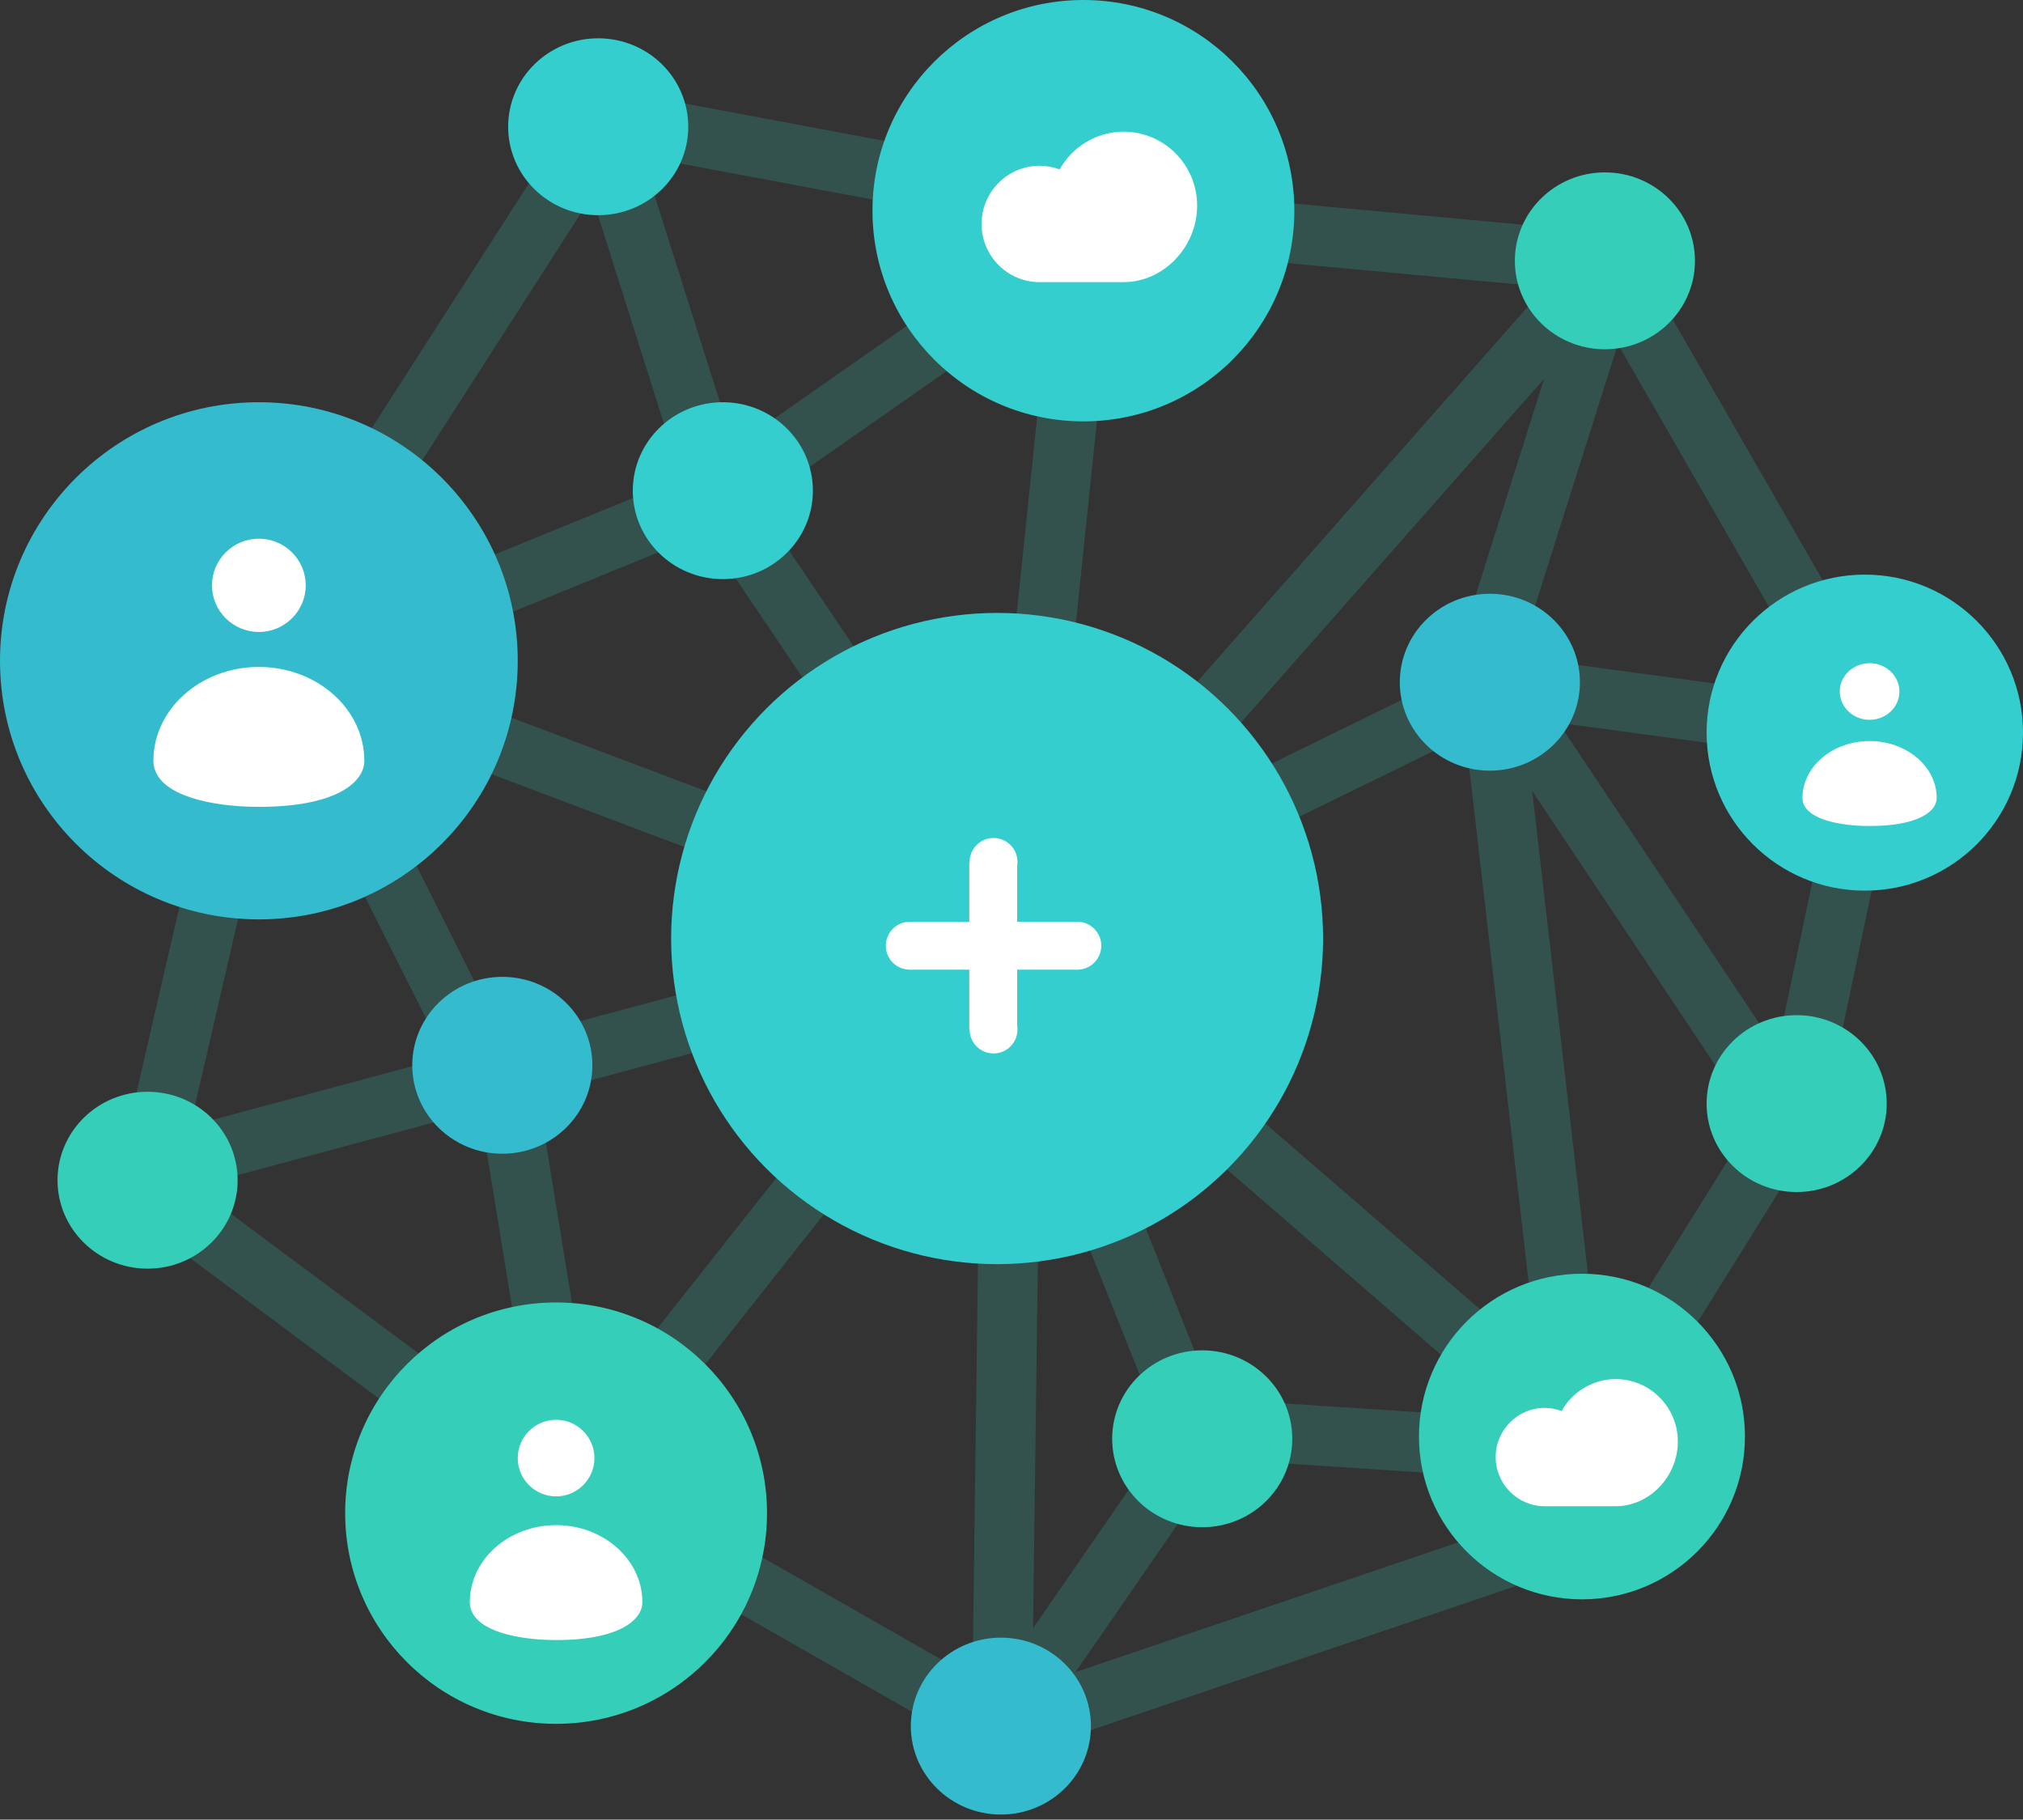 <svg xmlns="http://www.w3.org/2000/svg" xmlns:xlink="http://www.w3.org/1999/xlink" width="169" height="152" version="1.1" viewBox="0 0 169 152"><rect x="0" y="0" width="169" height="152" fill="#333333" stroke="none"/><title>Group</title><desc>Created with Sketch.</desc><g id="Page-1" fill="none" fill-rule="evenodd" stroke="none" stroke-width="1"><g id="2" transform="translate(-97, -145)"><g id="Group" transform="translate(97, 145)"><g id="Group-14"><g id="Group-11" stroke="#34CEB9" stroke-linecap="square" stroke-width="5" opacity=".2" transform="translate(10.412, 9.6)"><path id="Line" d="M80.495,8.4 L74.088,70"/><path id="Line-Copy-7" d="M123.746,12.4 L76.491,66"/><path id="Line-Copy-10" d="M123.746,12.4 L145.372,50"/><path id="Line-Copy-31" d="M14.017,47.6 L30.036,79.6"/><path id="Line-Copy-32" d="M31.637,79.6 L37.244,114"/><path id="Line-Copy-15" d="M81.296,8.4 L124.547,12.4"/><path id="Line-Copy-26" d="M40.448,0.4 L78.893,7.6"/><path id="Line-Copy-21" d="M14.818,46 L50.059,31.6"/><path id="Line-Copy-27" d="M50.86,30.8 L82.898,8.4"/><path id="Line-Copy-22" d="M12.415,43.6 L39.647,1.2"/><path id="Line-Copy-24" d="M38.846,117.2 L1.201,89.2"/><path id="Line-Copy-23" d="M2.002,88.4 L11.614,46.8"/><path id="Line-Copy-16" d="M49.258,31.6 L74.088,68.4"/><path id="Line-Copy-28" d="M39.647,0.4 L49.258,30.8"/><path id="Line-Copy-12" d="M114.936,47.6 L144.571,51.6"/><path id="Line-Copy-17" d="M73.287,134.8 L118.14,119.6"/><path id="Line-Copy-25" d="M39.647,115.6 L73.287,134.8"/><path id="Line-Copy-20" d="M74.889,68.4 L0.4,88.4"/><path id="Line-Copy-30" d="M70.884,67.6 L11.614,45.2"/><path id="Line-Copy-19" d="M74.088,69.2 L122.145,110.8"/><path id="Line-Copy-19" d="M91.331,109.776 L121.309,111.739"/><polyline id="Line-Copy-19" points="73.591 134.145 89.706 110.805 77.067 79.104"/><path id="Line-Copy-18" d="M123.746,108.4 L139.891,82.498"/><path id="Line-Copy-14" d="M123.746,14 L114.135,44.4"/><path id="Line-Copy-13" d="M74.088,67.6 L113.334,48.4"/><path id="Line-Copy-8" d="M114.135,48.4 L121.344,110.8"/><path id="Line-Copy-9" d="M114.135,46.8 L138.164,82.8"/><path id="Line-Copy-29" d="M74.088,73.2 L73.287,134"/><path id="Line-Copy-11" d="M146.173,51.6 L139.765,82"/><path id="Line-Copy-6" d="M72.486,70 L36.443,115.6"/></g><ellipse id="Oval-166-Copy-10" cx="46.455" cy="126.4" fill="#34CEB9" rx="17.621" ry="17.6"/><g id="Group-11" fill="#34CECE" transform="translate(56.066, 51.2)"><ellipse id="Oval-175-Copy" cx="27.232" cy="27.2" rx="27.232" ry="27.2"/></g><g id="Group-12" transform="translate(0, 33.6)"><ellipse id="Oval-166-Copy-11" cx="21.626" cy="21.6" fill="#34BCCE" rx="21.626" ry="21.6"/><g id="Group-Copy-10" fill="#FFF" transform="translate(12.815, 11.4)"><path id="Fill-1" d="M8.81,7.791 C6.651,7.791 4.895,6.044 4.895,3.896 C4.895,1.748 6.651,0 8.81,0 C10.97,0 12.726,1.748 12.726,3.896 C12.726,6.044 10.97,7.791 8.81,7.791"/><path id="Fill-4" d="M8.81,22.4 C6.676,22.4 4.669,22.128 3.158,21.636 C0.548,20.785 0,19.489 0,18.551 C0,14.229 3.952,10.713 8.81,10.713 C13.668,10.713 17.621,14.229 17.621,18.551 C17.621,20.327 15.313,22.4 8.81,22.4"/></g></g><ellipse id="Oval-166-Copy-12" cx="90.507" cy="17.6" fill="#34CECE" rx="17.621" ry="17.6"/><path id="Fill-1-Copy-17" fill="#FFF" d="M93.863,23.569 L86.846,23.569 C84.174,23.569 82,21.389 82,18.709 C82,16.029 84.174,13.849 86.846,13.849 C87.419,13.849 87.984,13.952 88.517,14.152 C89.597,12.234 91.64,11 93.863,11 C97.251,11 100.008,13.77 100.008,17.174 C100.008,20.64 97.194,23.569 93.863,23.569"/><ellipse id="Oval-166-Copy-13" cx="132.156" cy="120" fill="#34CEB9" rx="13.616" ry="13.6"/><path id="Fill-1-Copy-19" fill="#FFF" d="M134.973,125.822 L129.044,125.822 C126.785,125.822 124.948,123.979 124.948,121.715 C124.948,119.45 126.785,117.607 129.044,117.607 C129.527,117.607 130.005,117.695 130.456,117.864 C131.368,116.243 133.095,115.2 134.973,115.2 C137.836,115.2 140.166,117.541 140.166,120.418 C140.166,123.347 137.788,125.822 134.973,125.822"/><ellipse id="Oval-27-Copy-28" cx="134.073" cy="21.788" fill="#34CEB9" rx="7.523" ry="7.388"/><ellipse id="Oval-27-Copy-34" cx="150.092" cy="92.188" fill="#34CEB9" rx="7.523" ry="7.388"/><ellipse id="Oval-27-Copy-35" cx="12.329" cy="98.588" fill="#34CEB9" rx="7.523" ry="7.388"/><ellipse id="Oval-27-Copy-32" cx="60.386" cy="40.988" fill="#34CECE" rx="7.523" ry="7.388"/><ellipse id="Oval-27-Copy-36" cx="49.974" cy="10.588" fill="#34CECE" rx="7.523" ry="7.388"/><ellipse id="Oval-27-Copy-31" cx="124.462" cy="56.988" fill="#34BCCE" rx="7.523" ry="7.388"/><ellipse id="Oval-27-Copy-37" cx="41.964" cy="88.988" fill="#34BCCE" rx="7.523" ry="7.388"/><ellipse id="Oval-27-Copy-33" cx="83.613" cy="144.188" fill="#34BCCE" rx="7.523" ry="7.388"/><ellipse id="Oval-27-Copy-38" cx="100.433" cy="120.188" fill="#34CEB9" rx="7.523" ry="7.388"/><g id="Group-Copy-11" fill="#FFF" transform="translate(39.246, 118.6)"><path id="Fill-1" d="M7.209,6.4 C5.442,6.4 4.005,4.965 4.005,3.2 C4.005,1.436 5.442,0 7.209,0 C8.975,0 10.412,1.436 10.412,3.2 C10.412,4.965 8.975,6.4 7.209,6.4"/><path id="Fill-4" d="M7.208,18.4 C5.462,18.4 3.82,18.177 2.584,17.773 C0.448,17.073 7.99360578e-15,16.009 7.99360578e-15,15.239 C7.99360578e-15,11.688 3.234,8.8 7.208,8.8 C11.183,8.8 14.417,11.688 14.417,15.239 C14.417,16.697 12.529,18.4 7.208,18.4"/></g><g id="Group-13" transform="translate(142.569, 48)"><ellipse id="Oval-166-Copy-14" cx="13.216" cy="13.2" fill="#34CECE" rx="13.216" ry="13.2"/><g id="Group-Copy-12" fill="#FFF" transform="translate(8.009, 7.4)"><path id="Fill-1" d="M5.607,4.73 C4.233,4.73 3.115,3.67 3.115,2.365 C3.115,1.061 4.233,0 5.607,0 C6.981,0 8.098,1.061 8.098,2.365 C8.098,3.67 6.981,4.73 5.607,4.73"/><path id="Fill-4" d="M5.607,13.6 C4.249,13.6 2.971,13.435 2.01,13.136 C0.349,12.619 -7.99360578e-15,11.832 -7.99360578e-15,11.263 C-7.99360578e-15,8.639 2.515,6.504 5.607,6.504 C8.698,6.504 11.213,8.639 11.213,11.263 C11.213,12.341 9.745,13.6 5.607,13.6"/></g></g></g><g id="Group-4" fill="#FFF" transform="translate(74, 70)"><ellipse id="Oval-174" cx="9" cy="2" rx="2" ry="2"/><ellipse id="Oval-174-Copy" cx="9" cy="16" rx="2" ry="2"/><ellipse id="Oval-174-Copy-2" cx="2" cy="9" rx="2" ry="2"/><ellipse id="Oval-174-Copy-3" cx="16" cy="9" rx="2" ry="2"/><rect id="Rectangle-142" width="14" height="4" x="2" y="7"/><rect id="Rectangle-142" width="13.992" height="4" x="1.979" y="7.004" transform="translate(8.974, 9.004) rotate(-270) translate(-8.974, -9.004)"/></g></g></g></g></svg>